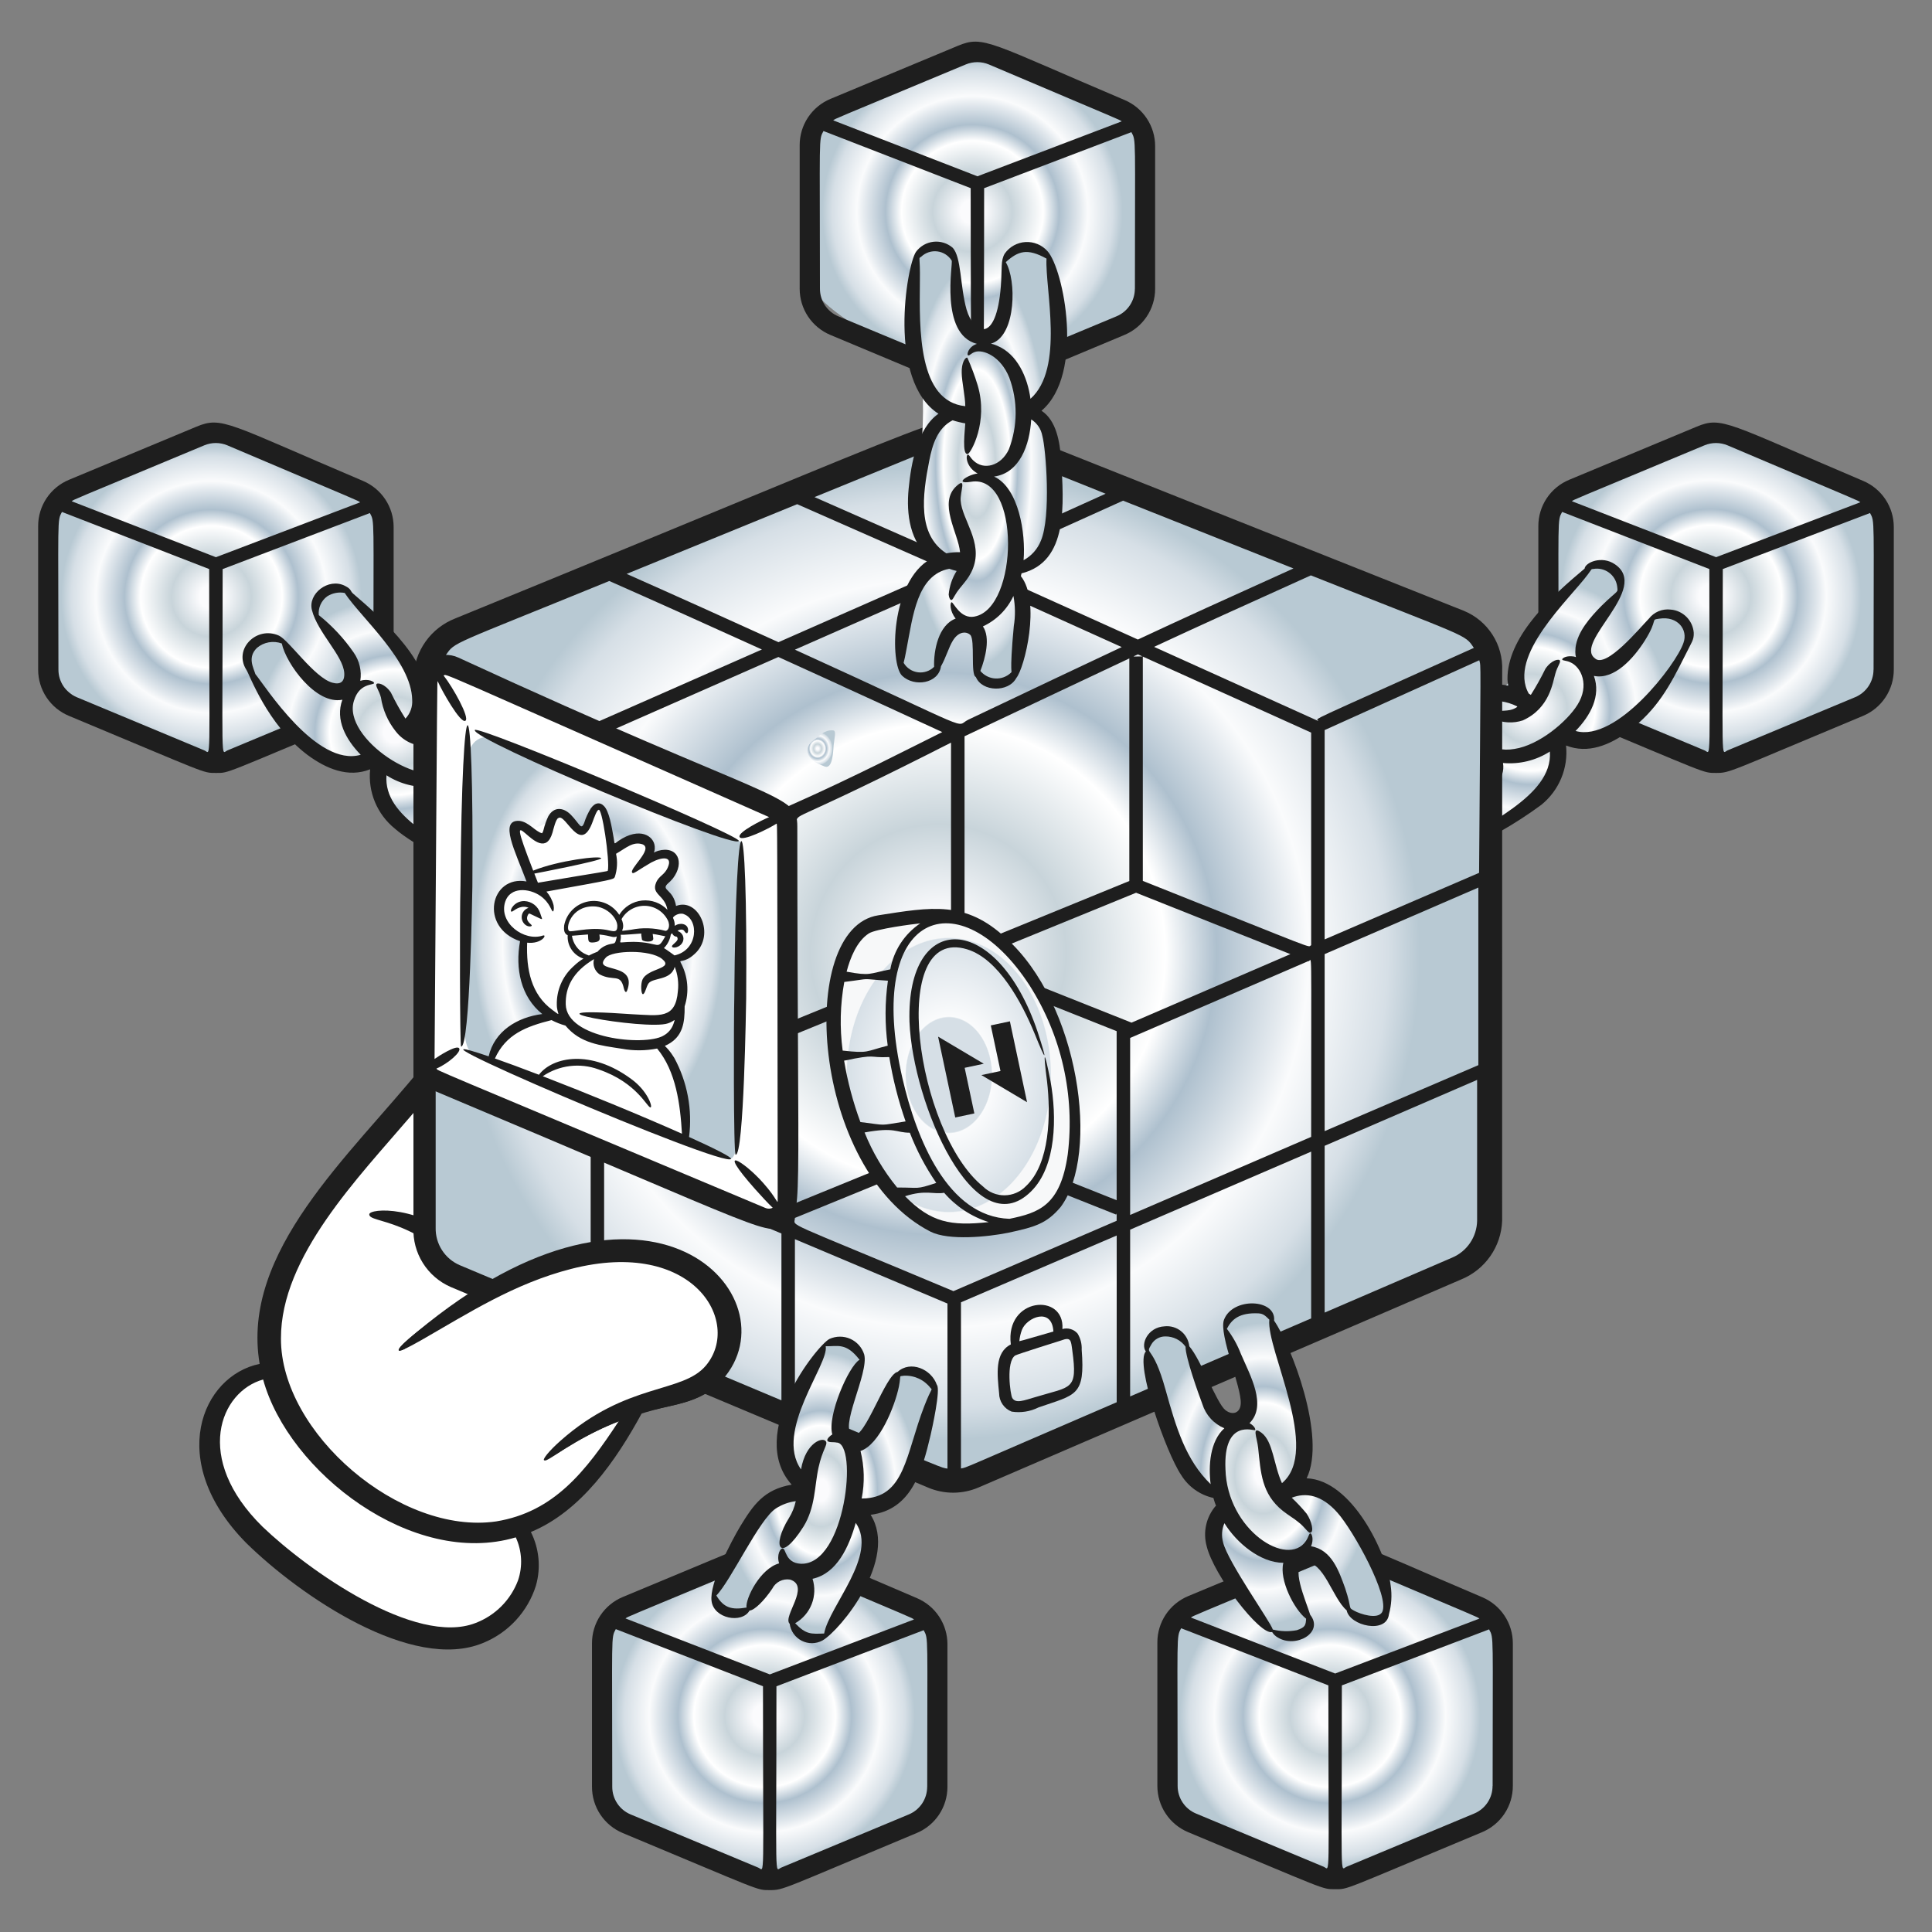 <svg width="182" height="182" viewBox="0 0 182 182" fill="none" xmlns="http://www.w3.org/2000/svg">
    <rect x="0" y="0" width="182" height="182" fill="#808080" stroke="none"/>
    <path d="M11.076 44.422C12.275 43.694 13.54 43.087 14.802 42.478C19.336 40.294 20.681 40.517 23.908 41.895C26.225 42.885 35.022 46.536 35.92 48.844C36.193 49.548 36.125 49.419 36.184 58.506C36.204 61.529 35.774 61.341 35.482 62.896C35.059 65.151 35.739 65.942 33.083 67.321C29.59 69.292 25.77 70.617 21.807 71.234C20.64 71.578 19.415 71.682 18.206 71.541C16.998 71.399 15.831 71.014 14.775 70.409C13.075 69.605 6.288 65.683 5.383 64.046C4.837 63.051 4.938 62.67 4.711 53.802C4.508 45.833 3.778 48.847 11.076 44.422Z" fill="url(#paint0_angular_2979_51)"/>
    <path d="M34.203 45.307C21.469 39.906 20.936 39.182 18.51 40.193L6.498 45.198C5.637 45.555 4.901 46.16 4.384 46.936C3.867 47.711 3.592 48.623 3.594 49.556V63.083C3.592 64.015 3.868 64.927 4.385 65.703C4.903 66.479 5.639 67.083 6.501 67.44C19.658 72.924 19.059 72.813 20.339 72.813C21.62 72.813 20.845 72.995 34.178 67.44C35.039 67.083 35.775 66.478 36.292 65.702C36.809 64.927 37.084 64.015 37.082 63.083V49.653C37.083 48.726 36.81 47.819 36.298 47.046C35.786 46.273 35.057 45.668 34.203 45.307ZM19.244 41.951C19.59 41.807 19.961 41.733 20.336 41.734C20.711 41.735 21.082 41.811 21.428 41.957C34.57 47.538 33.608 47.101 33.928 47.32L20.341 52.491L6.752 47.219C7.083 46.998 6.128 47.417 19.244 41.951ZM7.234 65.68C6.722 65.467 6.283 65.106 5.976 64.644C5.668 64.181 5.504 63.638 5.505 63.083C5.505 48.584 5.366 49.108 5.838 48.227L19.705 53.607C19.705 72.616 19.897 70.958 19.258 70.692L7.234 65.68ZM35.171 63.083C35.172 63.638 35.009 64.181 34.701 64.644C34.393 65.106 33.955 65.467 33.442 65.68L21.422 70.692C20.785 70.959 20.974 72.624 20.974 53.61L34.844 48.332C35.303 49.189 35.175 48.615 35.175 63.083H35.171Z" fill="#1E1E1E"/>
    <path d="M51.597 72.345C50.505 70.98 46.078 68.791 42.934 67.852C41.418 67.4 39.448 65.981 39.004 64.463C38.419 62.462 37.157 60.49 35.769 59.193C32.671 56.3 33.061 55.041 31.037 55.428C30.771 55.514 30.526 55.656 30.319 55.845C30.112 56.033 29.947 56.263 29.835 56.52C28.714 58.484 32.235 60.927 32.847 62.456C32.985 62.795 33.026 63.166 32.966 63.527C32.846 64.242 32.2 64.823 31.476 64.793C30.667 64.758 29.816 64.239 29.327 63.702C28.617 62.924 28.182 61.966 27.512 61.172C25.945 59.313 23.985 59.813 23.225 61.255C22.831 62.003 23.517 63.3 23.986 64.003C26.807 68.229 27.194 68.881 27.99 69.71C29.81 71.616 32.434 72.298 33.632 72.076C34.162 71.921 34.675 71.711 35.162 71.451C35.37 71.34 35.624 71.358 35.812 71.5C36.028 71.663 36.108 71.953 36.019 72.209C35.849 72.7 35.754 73.214 35.738 73.735C35.997 77.515 42.964 81.047 45.348 82.38C46.997 83.304 48.372 80.872 47.751 79.825C47.235 78.954 44.352 78.642 42.442 76.633C41.942 76.106 41.683 75.591 41.599 75.131C41.416 74.129 42.407 73.33 43.406 73.13C44.405 72.93 45.417 73.295 46.323 73.76C47.087 74.152 47.815 74.613 48.497 75.138C49.622 75.975 50.292 76.23 51.318 75.155C52.163 74.278 52.416 73.373 51.597 72.345Z" fill="url(#paint1_angular_2979_51)"/>
    <path d="M52.464 73.246C52.452 72.905 52.338 72.576 52.136 72.302C51.934 72.028 51.654 71.821 51.333 71.708C48.93 69.171 44.109 66.04 40.322 66.834C41.078 62.75 35.994 58.257 33.272 55.926C32.971 55.672 33.142 55.516 32.496 55.188C30.929 54.392 28.968 55.946 29.39 57.49C29.924 59.583 32.314 61.761 32.429 63.379C32.486 64.238 32.06 64.521 31.303 64.31C29.61 63.834 27.219 60.306 26.273 59.876C24.169 58.93 21.958 61.15 23.21 63.098C23.513 63.542 25.142 68.218 28.943 71.099C30.733 72.428 32.805 73.292 34.868 72.471C34.761 73.523 34.917 74.584 35.324 75.56C35.73 76.535 36.374 77.394 37.196 78.058C38.954 79.62 43.759 82.044 45.068 82.54C45.289 83.021 46.397 83.384 47.616 81.844C48.816 80.33 47.965 79.252 47.457 79.189C46.56 78.377 43.138 76.335 42.488 75.065C42.099 74.278 42.67 73.694 43.473 73.556C44.95 73.292 47.75 75.273 49.358 75.872C50.347 77.188 52.637 75.166 52.464 73.246ZM24.06 63.509C23.871 62.881 23.29 61.922 24.209 61.03C24.527 60.761 24.911 60.582 25.322 60.509C25.732 60.437 26.154 60.474 26.546 60.617C26.937 62.5 29.758 66.424 32.252 65.916C31.562 67.806 32.578 69.664 33.981 71.103C29.823 72.296 24.963 64.601 24.06 63.506V63.509ZM42.486 77.259C46.346 80.048 47.355 79.116 47.454 79.953C47.498 80.333 47.322 80.681 46.87 81.251C45.643 82.805 45.447 82.232 45.142 82.03C41.572 79.085 36.121 77.077 36.406 73.034C37.717 73.877 39.272 74.257 40.824 74.115C40.586 75.451 41.419 76.448 42.486 77.259ZM49.633 75.559C48.941 74.509 45.579 71.836 43.418 71.997C43.495 71.7 43.503 71.39 43.44 71.09C43.377 70.79 43.245 70.508 43.054 70.268C42.727 69.913 42.09 69.365 42.571 70.579C42.666 70.855 42.685 71.151 42.625 71.437C42.565 71.723 42.429 71.987 42.23 72.202C40.086 74.685 32.168 69.549 33.35 65.994C33.851 64.351 35.164 64.554 35.234 64.365C35.312 64.239 34.688 63.893 33.942 64.137C34.086 63.2 33.861 62.245 33.317 61.47C32.4 60.14 31.293 58.952 30.03 57.945C29.998 57.609 30.053 57.271 30.189 56.963C30.326 56.655 30.54 56.387 30.81 56.186C31.3 55.868 31.894 55.75 32.469 55.856C34.016 58.198 38.761 62.266 38.83 65.925C38.853 66.248 38.808 66.572 38.698 66.877C38.589 67.181 38.416 67.46 38.193 67.694C37.689 66.902 37.23 66.081 36.821 65.237C36.245 64.391 35.525 64.277 35.456 64.464C35.364 64.646 35.696 65.01 35.886 65.705C36.06 66.871 36.539 67.97 37.275 68.89C37.674 69.411 38.21 69.812 38.823 70.048C39.436 70.284 40.102 70.347 40.748 70.229C41.684 69.977 42.543 69.859 41.749 69.417C41.082 69.023 40.346 69.393 39.56 68.889C39.442 68.818 39.461 68.842 39.508 68.772C43.477 66.812 48.688 70.905 51.267 72.237C52.201 73.483 50.737 75.876 49.633 75.562V75.559Z" fill="#1E1E1E"/>
    <path d="M152.321 44.36C153.52 43.632 154.784 43.025 156.047 42.417C160.582 40.233 161.927 40.454 165.153 41.832C167.47 42.822 176.267 46.473 177.165 48.781C177.438 49.486 177.37 49.356 177.429 58.444C177.449 61.467 177.019 61.278 176.727 62.833C176.304 65.088 176.984 65.879 174.328 67.258C170.835 69.229 167.015 70.554 163.052 71.171C161.885 71.515 160.66 71.62 159.452 71.478C158.243 71.336 157.076 70.951 156.02 70.346C154.32 69.542 147.533 65.621 146.628 63.983C146.082 62.988 146.184 62.608 145.956 53.739C145.753 45.773 145.023 48.784 152.321 44.36Z" fill="url(#paint2_angular_2979_51)"/>
    <path d="M175.525 45.307C162.746 39.887 162.239 39.188 159.832 40.193L147.82 45.198C146.959 45.555 146.223 46.16 145.706 46.936C145.189 47.712 144.914 48.623 144.916 49.556V63.083C144.914 64.015 145.189 64.927 145.706 65.702C146.223 66.478 146.959 67.083 147.82 67.44C160.976 72.925 160.378 72.813 161.658 72.813C162.998 72.813 162.75 72.754 175.496 67.44C176.357 67.083 177.093 66.478 177.61 65.702C178.127 64.927 178.403 64.015 178.401 63.083V49.653C178.402 48.726 178.13 47.819 177.618 47.046C177.107 46.273 176.379 45.668 175.525 45.307ZM160.565 41.951C160.911 41.807 161.283 41.734 161.658 41.735C162.033 41.736 162.404 41.811 162.749 41.957C175.895 47.532 174.931 47.099 175.252 47.313L161.664 52.489L148.075 47.216C148.398 47.002 147.343 47.464 160.565 41.951ZM148.553 65.677C148.04 65.464 147.602 65.103 147.294 64.641C146.987 64.179 146.823 63.635 146.824 63.08C146.824 48.548 146.69 49.097 147.157 48.224L161.025 53.604C161.025 72.613 161.216 70.955 160.577 70.689L148.553 65.677ZM176.49 63.08C176.491 63.636 176.328 64.179 176.02 64.641C175.712 65.103 175.274 65.464 174.761 65.677L162.74 70.689C162.103 70.956 162.293 72.621 162.293 53.607L176.162 48.329C176.625 49.189 176.496 48.615 176.496 63.083L176.49 63.08Z" fill="#1E1E1E"/>
    <path d="M158.959 59.758C158.761 59.157 157.649 57.757 156.799 57.757C155.07 57.746 153.386 62.329 151.227 62.473C150.923 62.502 150.618 62.439 150.35 62.294C150.082 62.149 149.863 61.928 149.72 61.659C149.127 60.337 151.464 57.736 152.344 56.041C152.73 55.298 152.414 54.465 151.793 53.902C151.466 53.605 151.077 53.316 150.636 53.354C150.052 53.406 149.498 53.874 149.042 54.309C142.025 60.98 143.196 59.619 142.709 63.079C142.48 64.069 141.647 65.105 140.632 65.15C139.73 65.189 138.832 65.319 137.952 65.538C137.078 65.851 136.6 66.199 133.113 68.434C132.248 68.99 130.609 69.513 130.305 70.874C130.072 71.913 130.859 73.786 131.958 73.688C132.863 73.608 132.556 72.805 136.508 71.424C137.203 71.122 137.957 70.98 138.715 71.007C139.093 71.03 139.453 71.176 139.741 71.422C140.029 71.668 140.228 72.002 140.309 72.372C140.422 73.378 138.237 76.221 136.296 76.67C135.684 76.812 134.923 76.852 134.635 77.408C134.371 77.926 134.707 78.536 135.034 79.018C136.019 80.474 136.663 80.335 137.426 79.865C143.641 76.043 144.069 75.854 144.706 75.114C145.342 74.381 146.306 72.322 146.501 70.753C146.569 70.197 146.703 69.607 147.166 69.293C148.608 68.538 150.11 71.281 154.227 67.504C155.387 66.439 156.295 65.033 158.075 62.524C158.662 61.698 159.273 60.713 158.959 59.758Z" fill="url(#paint3_angular_2979_51)"/>
    <path d="M159.555 59.598C159.511 59.037 159.268 58.51 158.87 58.112C158.472 57.714 157.946 57.47 157.384 57.425C156.996 57.377 156.602 57.431 156.241 57.581C155.881 57.732 155.565 57.974 155.327 58.284C154.496 59.127 151.281 63.039 150.237 62.01C148.235 60.498 155.491 55.435 152.136 53.161C150.895 52.3 149.326 52.993 149.274 53.564C146.267 56.079 142.221 59.728 142.015 63.637C141.953 64.779 142.348 64.618 141.692 64.523C137.929 64.027 133.32 67.09 131.069 69.466C130.824 69.533 130.604 69.668 130.432 69.854C128.709 71.664 131.777 75.314 133.04 73.631C134.635 73.031 137.457 71.052 138.923 71.315C139.742 71.457 140.288 72.047 139.908 72.823C139.261 74.089 135.825 76.148 134.939 76.948C134.385 77.015 133.587 78.096 134.779 79.603C136.043 81.195 137.134 80.733 137.327 80.3C140.119 79.121 142.761 77.616 145.199 75.816C146.021 75.152 146.665 74.293 147.072 73.318C147.479 72.342 147.635 71.281 147.527 70.229C149.589 71.048 151.661 70.187 153.453 68.857C156.078 66.868 157.281 64.677 158.748 61.73C159.37 60.462 159.585 60.294 159.555 59.598ZM132.769 73.32C131.669 73.632 130.2 71.233 131.137 69.995C133.912 68.563 138.947 64.574 142.896 66.532C142.943 66.6 142.961 66.576 142.844 66.648C142.046 67.141 141.319 66.783 140.655 67.176C140.399 67.319 140.319 67.471 140.356 67.561C140.394 67.651 140.552 67.691 140.761 67.743C141.612 68.111 142.569 68.155 143.45 67.865C146.009 66.713 146.271 64.255 146.516 63.469C146.706 62.773 147.04 62.413 146.948 62.228C146.882 62.04 146.161 62.156 145.583 63.001C145.171 63.845 144.713 64.665 144.21 65.458C144.147 65.418 144.082 65.38 144.017 65.342C141.982 61.784 147.854 56.437 149.578 54.116C150.009 53.541 149.865 53.623 150.101 53.597C150.354 53.552 150.613 53.559 150.863 53.616C151.114 53.674 151.35 53.781 151.558 53.931C151.767 54.081 151.943 54.271 152.077 54.49C152.21 54.71 152.299 54.954 152.337 55.208C152.414 55.913 152.526 55.448 150.861 57.075C149.806 58.156 148.598 59.506 148.42 61.003C148.304 62.244 148.767 61.847 148.038 61.822C147.395 61.788 147.128 62.066 147.167 62.132C147.208 62.245 147.5 62.206 147.908 62.38C148.978 62.83 149.751 64.579 148.602 66.393C147.626 67.964 145.006 70.194 142.666 70.551C140.312 70.965 139.377 69.384 139.83 68.345C139.992 67.938 140.246 67.747 140.186 67.647C140.089 67.383 138.603 68.07 138.981 69.768C136.858 69.599 133.46 72.27 132.769 73.32ZM136.93 80.091C136.312 80.062 135.958 79.55 135.533 79.012C134.888 78.193 134.866 77.879 135.026 77.359C136.354 77.242 142.098 74.835 141.586 71.876C143.138 72.018 144.692 71.638 146.003 70.796C146.308 75.181 139.373 77.585 136.929 80.091H136.93ZM148.421 68.859C149.827 67.415 150.836 65.556 150.15 63.672C152.072 64.062 153.881 62.021 154.932 60.373C156.281 58.228 155.418 58.412 156.325 58.28C158.027 58.015 159.042 59.303 158.587 60.562C157.904 62.612 152.263 69.965 148.421 68.859Z" fill="#1E1E1E"/>
    <path d="M68.584 125.138C68.468 124.003 68.074 122.907 67.986 121.771C67.914 120.85 68.044 119.925 68.048 119.001C68.063 114.75 65.288 112.125 62.417 112.3C61.986 110.008 61.423 107.494 59.547 106.108C58.749 105.479 57.812 105.05 56.815 104.855C55.818 104.66 54.789 104.706 53.814 104.988C53.529 100.914 50.88 96.679 46.666 97.293C40.932 98.13 29.939 112.541 27.638 117.131C25.605 121.192 24.66 126.054 25.862 130.351C23.887 127.327 19.88 130.699 19.809 137.112C19.757 137.787 19.847 138.465 20.072 139.104C20.297 139.743 20.652 140.327 21.115 140.821C22.533 142.851 24.095 144.777 25.788 146.583C27.673 148.373 33.438 152.288 37.376 153.453C43.239 155.187 47.809 152.849 48.683 150.785C48.956 150.138 48.956 149.677 49.229 146.549C49.334 145.33 49.264 144.164 48.1 143.785C56.495 141.661 59.029 133.56 59.21 133.364C60.208 132.472 61.425 131.863 62.737 131.599C66.468 131.411 68.96 128.856 68.584 125.138ZM31.17 137.988C33.043 139.594 35.039 141.05 37.141 142.343C34.89 141.287 32.863 139.809 31.17 137.988ZM38.618 143.084C40.758 144 43.087 144.388 45.409 144.216C42.871 145.259 41.405 144.449 38.618 143.085V143.084Z" fill="white"/>
    <path d="M68.093 120.738C70.376 117.571 67.811 111.795 64.332 111.494C64.158 107.517 59.236 103.257 54.747 104.257C54.727 102.186 53.912 100.203 52.472 98.715C51.032 97.228 49.076 96.349 47.008 96.261C43.876 96.144 41.72 98.136 39.72 100.545C32.956 108.889 22.66 117.885 24.46 128.482C19 129.599 15.583 137.645 23.203 145.361C28.287 150.351 38.829 157.535 45.498 154.775C46.675 154.299 47.733 153.568 48.594 152.636C49.456 151.703 50.101 150.591 50.483 149.38C50.967 147.694 50.798 145.888 50.011 144.32C54.734 142.361 58.032 137.604 60.485 133.085C63.079 132.302 65.991 132.321 68.064 129.961C70.343 127.427 70.181 123.487 68.093 120.738ZM63.574 114.923C63.848 114.37 64.053 113.785 64.184 113.182C65.677 113.958 67.278 117.011 66.845 119.417C65.537 118.31 63.985 117.531 62.316 117.142C61.607 116.958 62.364 117.342 63.574 114.923ZM62.167 111.87C62.099 113.735 61.308 115.502 59.962 116.796C57.711 116.661 55.453 116.917 53.289 117.551C44.179 120.216 48.405 121.898 44.978 118.316C49.548 114.82 54.115 110.806 54.697 105.898C58.278 105.441 62.087 109.029 62.167 111.87ZM48.798 148.881C48.454 149.795 47.92 150.625 47.23 151.317C46.541 152.008 45.712 152.544 44.799 152.891C39.135 155.098 29.025 147.935 24.723 143.813C18.176 137.367 20.732 131.082 24.787 129.954C27.18 138.673 38.892 147.707 48.588 144.824C49.176 146.1 49.251 147.552 48.798 148.881ZM66.511 128.625C64.308 131.275 59.131 130.129 52.808 135.716C51.651 136.743 51.145 137.44 51.24 137.546C51.488 137.824 53.953 135.622 58.295 133.868C55.178 138.617 52.188 142.428 46.751 143.32C37.696 144.653 26.43 134.984 26.467 126.087C26.443 118.37 33.757 110.931 38.772 105.052C42.028 101.281 44.875 96.037 49.993 99.249C52.996 101.095 54.124 105.933 51.03 110.222C48.927 112.839 46.533 115.207 43.895 117.282C39.564 113.449 34.795 113.819 34.786 114.398C34.773 115.292 39.296 114.506 45.155 121.268C44.132 121.898 37.2 126.695 37.574 127.219C37.793 127.527 41.659 124.994 45.273 123.049C64.083 112.94 70.282 124.089 66.511 128.625Z" fill="#1E1E1E"/>
    <path d="M39.442 110.412C39.591 113.884 39.964 117.735 42.536 120.066C44.695 122.019 47.814 122.354 50.579 123.251C57.461 125.485 57.054 128.468 84.438 138.051C90.478 140.165 91.562 139.545 95.772 137.664C101.698 135.015 107.288 132.951 112.88 129.656C115.692 127.998 119.238 126.964 122.107 125.407C126.971 122.768 132.774 122.196 137.539 119.381C139.177 118.414 139.666 116.833 140.211 115.013C140.553 113.593 140.563 112.113 140.241 110.689C139.036 103.095 140.856 95.507 140.188 87.847C139.477 79.684 141.468 71.505 140.396 63.452C140.222 62.139 139.912 60.804 139.081 59.773C138.817 59.444 138.519 59.141 138.192 58.869C137.288 58.015 135.888 58.006 134.772 57.46C133.766 57.089 132.808 56.6 131.917 56.004C128.865 53.5 120.997 53.081 104.752 45.04C101.577 43.469 95.197 40.935 91.688 40.435C86.193 39.651 84.173 41.923 79.093 44.157C67.998 49.037 60.993 52.081 54.893 54.958C48.659 57.9 41.559 57.76 40.468 63.368C40.166 64.915 39.453 78.916 39.348 81.781C39.01 91.109 39.023 100.666 39.442 110.412Z" fill="url(#paint4_angular_2979_51)"/>
    <path d="M76.643 69.732C75.706 70.391 75.924 71.357 76.944 71.878C77.19 72.004 77.444 72.115 77.703 72.213C78.473 72.475 78.487 70.674 78.533 70.211C78.607 69.449 78.806 68.831 78.481 68.804C77.662 68.732 77.243 69.302 76.643 69.732Z" fill="url(#paint5_angular_2979_51)"/>
    <path d="M141.51 63.181C141.561 61.983 141.241 60.798 140.594 59.789C139.947 58.779 139.005 57.994 137.895 57.539L92.896 39.638C89.749 38.385 91.775 38.273 42.879 58.261C41.756 58.7 40.785 59.458 40.087 60.441C39.388 61.425 38.992 62.591 38.948 63.796V115.639C38.9 116.817 39.209 117.982 39.836 118.981C40.462 119.98 41.375 120.767 42.456 121.237L87.456 140.148C88.204 140.46 89.008 140.619 89.818 140.616C90.629 140.612 91.431 140.445 92.176 140.126L137.683 120.512C138.778 120.058 139.72 119.299 140.397 118.326C141.075 117.353 141.459 116.206 141.505 115.021L141.51 63.181ZM139.265 100.34L124.786 106.554V89.879L139.265 83.612V100.34ZM106.463 114.452V97.776L123.233 90.545C123.613 90.693 123.515 87.505 123.515 107.099L106.463 114.452ZM123.515 108.487V124.197L106.463 131.548V115.837L123.515 108.487ZM89.817 121.629C73.226 114.66 74.884 115.633 74.884 114.732L90.198 108.472L105.148 114.419C105.214 114.254 105.191 114.18 105.191 115.001L89.817 121.629ZM90.745 54.217L105.669 60.957C102.203 62.583 97.951 64.597 91.221 67.795C89.826 68.456 92.556 69.246 74.883 61.201L90.745 54.217ZM73.335 60.496C68.712 58.395 63.7 56.134 59.03 54.063L75.094 47.496L88.972 53.609L73.335 60.496ZM92.005 53.39L105.796 47.164L121.849 53.549C115.106 56.594 111.642 58.167 107.192 60.246L92.005 53.39ZM123.515 89.041C123.084 89.223 124.903 89.844 107.657 82.983V61.852L123.515 69.013V89.041ZM105.191 113.065L90.831 107.352V91.427L105.191 97.139V113.065ZM74.91 77.602C75.45 76.373 73.689 77.961 87.306 71.114C88.216 70.659 88.979 70.258 89.59 69.959V89.936C89.59 90.142 90.734 89.589 74.884 96.069C74.884 76.79 74.819 77.562 74.91 77.602ZM90.863 89.341V69.358C94.896 67.447 102.38 63.905 106.385 62.026V82.992L90.863 89.341ZM90.831 90.019L90.851 90.07L90.831 90.062V90.019ZM74.884 97.442L89.559 91.443V107.36L74.884 113.358V97.442ZM106.593 96.336L91.637 90.387L107.021 84.099L121.559 89.883L106.593 96.336ZM107.62 61.836C106.619 61.836 106.609 61.922 107.198 61.646L107.62 61.836ZM88.764 68.964C85.981 70.336 80.549 73.166 74.287 75.938L57.855 68.705L73.325 61.891C80.279 65.049 86.274 67.814 88.764 68.964ZM73.613 77.03V96.759L56.91 89.739V69.674L73.613 77.03ZM55.638 89.205L41.223 83.147C41.372 62.017 41.314 63.537 41.482 62.88L55.638 69.114V89.205ZM41.152 84.522L55.638 90.584V107.266L41.152 101.154V84.522ZM56.91 91.118L73.613 98.138C73.613 115.312 73.575 114.097 73.613 114.188C73.613 115.093 76.133 115.88 56.91 107.8V91.118ZM73.613 116.199V131.916L56.91 124.897V109.18L73.613 116.199ZM139.334 82.224L124.786 88.494V68.775L139.353 62.198C139.524 62.881 139.481 61.436 139.334 82.224ZM138.84 61.035C122.444 68.438 124.046 67.587 124.198 67.927L108.717 60.936C112.946 58.968 116.538 57.34 123.487 54.202C138.448 60.151 137.963 59.713 138.84 61.035ZM89.23 41.719C91.141 40.939 91.287 41.392 104.154 46.511L90.257 52.79L76.729 46.828L89.23 41.719ZM57.397 54.732C62.031 56.78 67.072 59.05 71.775 61.184L56.279 68.009L42.001 61.72C42.866 60.432 42.359 60.879 57.397 54.731V54.732ZM41.041 115.654V102.529L55.642 108.646V124.363L43.316 119.186C42.627 118.892 42.043 118.398 41.638 117.769C41.232 117.139 41.024 116.403 41.041 115.654ZM74.884 132.45V116.734L89.254 122.797V138.345C88.601 138.242 89.533 138.607 74.884 132.45ZM90.526 138.333V122.681L105.196 116.389V132.095C90.075 138.61 91.145 138.221 90.526 138.333ZM136.805 118.469L124.786 123.649V107.939L139.149 101.729V115.005C139.134 115.747 138.905 116.469 138.489 117.083C138.073 117.698 137.488 118.179 136.805 118.469Z" fill="#1E1E1E"/>
    <path d="M101.897 127.136C101.924 126.603 101.788 126.075 101.508 125.621C101.335 125.422 101.109 125.277 100.856 125.203C100.603 125.128 100.335 125.127 100.082 125.2C100.319 121.742 94.665 122.203 95.222 126.65C93.692 127.421 93.939 129.442 94.119 131.25C94.119 131.624 94.233 131.988 94.444 132.297C94.655 132.605 94.954 132.843 95.302 132.979C96.165 133.113 97.05 132.975 97.831 132.583C101.343 131.361 102.24 131.543 101.897 127.136ZM96.269 125.274C96.724 124.091 99.102 123.104 99.234 125.434C95.404 126.545 96.728 126.152 96.025 126.344C96.058 125.978 96.14 125.618 96.269 125.274ZM97.543 131.608C96.456 131.922 95.693 132.252 95.359 131.695C95.177 131.396 94.746 128.286 95.632 127.691C95.801 127.584 99.793 126.326 99.963 126.276C100.897 125.918 100.884 126.26 101.015 127.229C101.533 131.012 100.919 130.578 97.546 131.608H97.543Z" fill="#1E1E1E"/>
    <path d="M82.762 8.151C83.96 7.423 85.224 6.815 86.486 6.207C91.022 4.023 92.367 4.244 95.594 5.624C97.91 6.613 106.707 10.265 107.606 12.571C107.879 13.276 107.81 13.148 107.869 22.234C107.889 25.258 107.459 25.069 107.167 26.624C106.744 28.879 107.424 29.669 104.768 31.048C101.275 33.019 97.455 34.344 93.492 34.961C92.325 35.305 91.1 35.41 89.892 35.268C88.683 35.126 87.516 34.741 86.46 34.136C84.76 33.331 77.973 29.41 77.069 27.773C76.523 26.777 76.624 26.398 76.396 17.528C76.193 9.56 75.463 12.575 82.762 8.151Z" fill="url(#paint6_angular_2979_51)"/>
    <path d="M105.941 9.423C93.206 4.024 92.673 3.299 90.247 4.31L78.235 9.315C77.374 9.672 76.639 10.277 76.122 11.053C75.605 11.829 75.33 12.74 75.332 13.672V27.2C75.33 28.132 75.605 29.043 76.122 29.819C76.639 30.595 77.374 31.199 78.235 31.557C91.366 37.031 90.793 36.93 92.074 36.93C93.354 36.93 92.682 37.072 105.912 31.557C106.773 31.2 107.509 30.595 108.026 29.819C108.543 29.044 108.818 28.132 108.817 27.2V13.77C108.818 12.843 108.546 11.936 108.034 11.163C107.523 10.39 106.795 9.784 105.941 9.423ZM90.982 6.069C91.328 5.926 91.7 5.853 92.075 5.854C92.449 5.855 92.82 5.931 93.166 6.077C106.289 11.65 105.352 11.219 105.669 11.432L92.079 16.607L78.489 11.336C78.818 11.117 77.834 11.55 90.982 6.069ZM78.97 29.797C78.457 29.584 78.019 29.223 77.711 28.761C77.403 28.298 77.24 27.755 77.241 27.2C77.241 12.667 77.107 13.217 77.574 12.344L91.441 17.724C91.441 36.725 91.633 35.075 90.994 34.809L78.97 29.797ZM106.907 27.2C106.908 27.755 106.744 28.298 106.437 28.761C106.129 29.223 105.691 29.584 105.178 29.797L93.157 34.809C92.52 35.076 92.709 36.741 92.709 17.727L106.578 12.449C107.041 13.305 106.912 12.732 106.912 27.2H106.907Z" fill="#1E1E1E"/>
    <path d="M98.693 24.608C98.286 23.569 97.861 23.32 96.901 23.341C96.023 23.36 94.99 23.651 94.717 24.487C94.535 25.055 94.828 29.096 93.934 30.528C93.826 30.741 93.665 30.922 93.466 31.054C93.267 31.185 93.038 31.262 92.8 31.277C92.562 31.291 92.324 31.244 92.11 31.138C91.686 30.929 91.4 30.515 91.128 30.128C89.156 27.313 91.098 23.112 88.51 23.156C87.871 23.18 87.263 23.442 86.806 23.89C86.349 24.338 86.075 24.941 86.038 25.58C86 26.226 86.141 26.873 86.066 27.518C85.75 30.218 85.15 27.844 86.655 34.612C87.058 36.428 87.044 41.126 86.631 42.941C86.338 44.226 86.197 45.628 86.067 46.89C85.763 49.881 86.249 51.995 89.195 53.093C90.086 53.425 89.949 53.287 89.011 53.129C88.746 53.084 88.478 53.056 88.208 53.046C85.363 52.807 84.659 58.986 84.763 61.628C84.827 63.248 85.424 63.581 86.685 63.57C87.625 63.561 88.083 63.436 88.419 62.597C89.014 61.115 88.972 58.981 91.086 59.241C92.087 59.364 92.383 59.854 92.464 60.817C92.598 62.405 91.281 63.338 92.866 63.905C95.009 64.672 96.119 65.17 96.377 59.129C96.51 57.951 96.327 56.764 95.852 55.686C95.689 55.317 95.63 54.908 95.703 54.512C95.838 53.778 96.415 53.291 97.112 53.026C97.595 52.843 98.08 52.449 98.52 51.51C99.938 48.488 99.174 42.984 98.215 39.726C98.076 39.252 97.95 39.106 97.464 39.007C96.642 38.839 96.786 38.528 97.43 37.99C100.644 35.3 99.856 27.583 98.693 24.608Z" fill="url(#paint7_angular_2979_51)"/>
    <path d="M98.677 23.66C98.419 23.37 98.1 23.142 97.742 22.994C97.384 22.845 96.997 22.779 96.61 22.8C96.224 22.822 95.847 22.931 95.507 23.118C95.168 23.306 94.876 23.568 94.653 23.884C94.254 24.54 94.41 25.256 94.282 26.967C93.851 32.477 91.734 31.473 91.053 29.157C90.436 26.988 90.579 24.199 89.738 23.333C89.49 23.12 89.201 22.961 88.889 22.865C88.578 22.769 88.249 22.739 87.925 22.776C87.6 22.814 87.287 22.917 87.005 23.081C86.723 23.246 86.478 23.466 86.285 23.73C85.407 25.032 83.574 35.864 88.406 38.976C86.437 40.341 85.829 43.617 85.599 46.014C85.354 48.489 85.727 51.096 87.685 52.643C83.873 54.763 83.819 62.576 84.988 63.663C86.13 64.743 88.408 64.403 88.642 62.771C89.124 61.922 89.379 60.951 89.783 60.314C90.372 59.385 91.117 59.52 91.401 59.808C91.88 60.29 91.401 63.587 91.928 63.771C92.499 65.183 95.005 65.252 95.744 63.862C96.504 62.952 98.08 56.687 96.169 54.273C96.191 54.187 96.212 54.1 96.231 54.013C100.674 52.913 100.202 47.446 99.962 43.291C99.833 41.617 99.517 39.615 98.114 38.692C102.193 35.228 100.202 25.352 98.677 23.66ZM91.802 58.084C90.446 58.339 89.822 56.705 89.644 56.736C89.493 56.749 89.443 57.549 90.027 58.272C88.417 58.872 87.941 61.248 87.996 62.816C87.799 63.012 87.56 63.16 87.298 63.249C87.035 63.339 86.756 63.368 86.481 63.334C86.205 63.3 85.941 63.203 85.709 63.052C85.476 62.901 85.281 62.699 85.138 62.461C85.1 62.37 85.149 62.529 85.397 61.145C85.999 58.042 86.379 54.164 89.424 53.58C89.661 53.663 89.893 53.731 90.119 53.787C89.696 54.458 89.439 55.221 89.369 56.011C89.401 56.361 89.527 56.525 89.621 56.519C89.73 56.514 89.803 56.347 89.937 56.115C90.444 55.198 91.228 54.694 91.671 53.504C92.604 51.061 90.616 48.942 90.498 47.159C90.435 46.319 91.088 44.9 90.113 45.779C88.343 47.371 90.275 50.211 90.438 52.016C90.005 52.009 89.573 52.045 89.148 52.124C86.418 50.362 86.888 46.696 87.537 43.414C87.838 41.851 88.326 40.32 89.739 39.592C90.129 39.718 90.529 39.815 90.933 39.883C90.904 40.482 90.587 42.906 91.17 42.764C91.443 42.703 93.127 39.761 92.101 36.303C91.832 35.415 91.507 34.544 91.129 33.696C90.932 33.618 90.564 34.187 90.595 35.114C90.595 35.913 90.933 37.38 90.933 38.265C86.486 37.81 86.606 31.05 86.656 26.526C86.697 23.96 86.474 24.405 86.78 24.183C86.981 23.992 87.222 23.848 87.485 23.762C87.748 23.675 88.027 23.649 88.302 23.683C88.577 23.718 88.841 23.814 89.074 23.963C89.307 24.113 89.505 24.312 89.651 24.547C89.803 24.785 88.477 31.484 92.026 32.393C91.229 32.649 91.025 33.438 91.207 33.475C91.312 33.53 91.48 33.277 91.844 33.153C92.622 32.89 94.275 33.563 95.077 35.574C95.886 37.753 95.873 40.153 95.04 42.323C94.299 43.919 92.653 44.325 91.69 43.379C91.387 43.092 91.297 42.815 91.179 42.833C90.962 42.833 90.961 43.982 92.099 44.607C91.179 44.698 89.772 45.657 91.479 45.383C96.162 44.606 95.969 57.304 91.802 58.081V58.084ZM95.504 58.98C95.049 63.803 95.413 63.176 95.231 63.374C95.035 63.56 94.803 63.705 94.549 63.798C94.295 63.891 94.025 63.931 93.755 63.915C93.485 63.899 93.221 63.827 92.98 63.705C92.739 63.583 92.525 63.412 92.353 63.204C92.821 62.004 93.323 60.07 92.593 59.009C93.862 58.424 94.881 57.407 95.468 56.139C95.645 57.076 95.657 58.037 95.504 58.978V58.98ZM98.19 41.053C98.531 42.297 99.027 48.677 98.054 50.938C97.743 51.722 97.166 52.372 96.424 52.773C96.639 50.247 95.969 45.968 93.644 44.893C96.048 44.569 97.002 41.94 97.144 39.508C97.416 39.679 97.649 39.904 97.829 40.17C98.009 40.436 98.131 40.736 98.189 41.052L98.19 41.053ZM97.073 37.569C96.8 35.547 95.834 33.346 93.923 32.564C93.299 32.291 93.217 32.438 93.531 32.31C95.715 31.437 95.763 26.395 94.745 24.696C95.908 23.65 96.763 23.349 98.584 24.362C98.435 27.203 100.297 34.706 97.073 37.567V37.569Z" fill="#1E1E1E"/>
    <path d="M68.306 128.621C71.937 124.156 64.416 115.955 55.931 118.031C50.688 119.314 36.884 126.785 36.093 129.165C35.709 130.325 36.821 131.507 37.432 132.563C38.09 133.597 38.946 134.49 39.952 135.19C42.764 137.305 45.932 140.503 49.263 139.369C51.389 138.646 53.504 135.183 55.528 134.285C55.827 134.154 66.491 130.852 68.306 128.621Z" fill="white"/>
    <path d="M53.818 119.531C48.437 120.909 44.12 123.71 39.742 126.216C36.912 127.836 36.911 127.453 39.246 125.505C61.359 107.062 74.904 122.266 68.066 129.96C66.714 131.482 65.063 132.024 63.069 132.468C54.744 134.324 51.642 137.994 51.239 137.546C51.148 137.44 51.65 136.742 52.807 135.716C59.068 130.174 64.284 131.302 66.51 128.625C69.912 124.535 65.314 116.59 53.818 119.531Z" fill="#1E1E1E"/>
    <path d="M73.801 103.394C73.388 98.745 74.62 78.313 73.994 77.191C73.653 76.581 71.992 75.952 67.927 74.097C66.517 73.453 64.949 73.195 63.546 72.514C61.133 71.344 59.467 70.421 57.091 69.175C55.957 68.583 53.815 68.504 52.76 67.783C49.453 65.697 45.91 64.011 42.204 62.762C40.855 62.355 40.356 62.974 40.097 64.309C39.95 65.068 40.127 64.752 40.109 65.511C39.977 70.972 39.733 67.081 39.968 75.761C40.101 80.646 40.298 81.537 39.822 82.815C40.977 95.987 37.594 99.559 42.787 103.011C46.399 105.41 56.452 107.331 63.863 111.232C66.684 112.718 69.567 114.225 72.713 114.752C73.375 114.863 73.872 114.713 74.008 113.415C74.297 111.784 74.434 110.13 74.418 108.474C74.278 106.796 73.801 105.078 73.801 103.394Z" fill="white"/>
    <path d="M45.213 99.652C43.062 98.761 43.593 98.535 44.057 71.714C44.09 69.81 45.417 68.884 47.104 69.768C60.399 76.727 69.447 78.815 69.792 79.341C69.964 79.603 69.469 107.915 69.337 108.348C68.864 109.922 68.329 108.803 67.79 108.712C66.84 108.496 65.922 108.156 65.06 107.7C62.163 106.449 59.033 105.55 56.135 104.299C50.272 101.769 53.655 103.151 45.213 99.652Z" fill="url(#paint8_angular_2979_51)"/>
    <path d="M49.322 90.356C49.335 90.203 49.36 89.843 49.363 89.454C49.371 88.554 48.648 88.079 47.944 87.516C47.589 87.231 47.293 86.879 47.075 86.479C46.91 86.179 46.824 85.842 46.824 85.5C46.825 85.157 46.912 84.821 47.078 84.521C47.244 84.222 47.483 83.969 47.773 83.788C48.064 83.606 48.395 83.5 48.737 83.481C48.99 83.436 50.043 83.39 50.09 83.524C48.788 79.894 47.65 77.654 49.014 77.976C50.253 78.269 51.236 77.748 52.244 76.969C53.494 76.002 54.288 79.325 55.429 77.851C55.793 77.385 55.822 76.453 56.027 76.174C56.261 75.856 57.067 75.83 57.239 77.019C57.325 77.618 57.192 78.799 57.556 79.382C57.767 79.722 58.246 79.742 58.624 79.61C58.973 79.487 59.273 79.241 59.632 79.151C60.737 78.871 61.484 79.631 61.346 80.169C61.251 80.535 61.463 80.636 61.824 80.523C62.12 80.43 62.431 80.39 62.743 80.406C63.011 80.419 63.279 80.537 63.4 80.776C63.438 80.851 63.467 80.931 63.486 81.014C63.535 81.232 63.513 81.459 63.422 81.662C63.064 82.51 62.239 82.572 62.249 83.17C62.249 83.346 62.236 83.287 62.95 84.757C63.001 84.862 63.076 84.954 63.153 85.043C63.449 85.387 63.809 85.758 64.263 85.752C64.851 85.744 65.044 85.81 65.484 86.425C65.689 86.739 65.819 87.095 65.866 87.467C65.913 87.838 65.874 88.216 65.754 88.57C65.633 88.925 65.433 89.248 65.169 89.514C64.905 89.779 64.584 89.982 64.231 90.105C62.442 90.694 64.797 90.853 64.251 94.458C64.053 95.764 64.118 97.573 62.912 98.098C62.499 98.28 62.255 98.421 62.712 99.05C63.334 99.906 63.69 99.706 64.168 101.642C64.444 102.499 64.514 103.409 64.373 104.298C64.244 106.18 65.188 107.604 64.379 107.384C63.31 107.16 62.275 106.81 61.293 106.341C60.241 105.84 59.212 105.297 58.119 104.893C55.873 104.065 51.595 102.417 46.948 100.232C44.876 99.257 48.093 96.173 51.134 95.955C52.176 95.88 51.537 95.242 50.861 94.543C48.827 92.423 49.231 91.402 49.322 90.356Z" fill="white"/>
    <path d="M49.405 84.884C48.445 84.86 47.97 85.787 48.173 85.876C48.293 85.943 48.706 85.405 49.39 85.421C49.53 85.425 49.668 85.459 49.793 85.521C49.625 85.572 49.475 85.671 49.362 85.806C49.248 85.94 49.176 86.104 49.152 86.279C49.129 86.453 49.157 86.63 49.231 86.79C49.306 86.949 49.424 87.084 49.573 87.178C49.878 87.345 50.095 87.257 50.091 87.191C50.102 87.056 49.426 86.796 49.727 86.198C49.813 86.016 49.86 86.058 49.931 86.08C51.356 86.731 51.114 86.783 50.889 86.028C50.79 85.707 50.594 85.425 50.328 85.221C50.062 85.016 49.74 84.898 49.405 84.884Z" fill="#1E1E1E"/>
    <path d="M75.109 77.855C75.109 74.66 73.289 75.834 43.181 61.947C42.766 61.754 42.308 61.669 41.851 61.699C41.393 61.729 40.951 61.874 40.564 62.12C38.764 63.258 39.363 61.852 39.026 100.109C39.02 100.655 39.176 101.19 39.476 101.646C39.776 102.102 40.205 102.458 40.708 102.669C73.485 116.442 72.194 116.468 73.944 115.308C75.694 114.147 75.12 115.552 75.109 77.855ZM72.101 113.793C39.305 100.009 41.323 100.919 41.116 100.659C42.152 100.234 43.51 99.082 43.25 98.748C42.989 98.415 41.316 99.485 40.936 99.758C41.209 61.993 41.173 64.371 41.234 64.177C41.609 65.042 43.381 68.201 43.844 67.897C44.269 67.617 42.675 64.761 41.788 63.636C42.18 63.514 39.991 62.635 72.455 76.976C71.776 77.249 69.469 78.409 69.67 78.846C69.89 79.325 72.428 78.055 73.156 77.588C73.219 77.778 73.227 75.27 73.26 113.02C73.26 113.566 73.256 112.96 71.872 111.411C70.066 109.38 67.285 107.68 71.16 112.048C71.781 112.742 72.353 113.36 72.793 113.777C72.686 113.83 72.568 113.859 72.449 113.861C72.329 113.864 72.211 113.841 72.101 113.793Z" fill="#1E1E1E"/>
    <path d="M44.499 83.481C44.652 63.293 43.53 63.253 43.379 83.442C43.294 86.345 43.322 98.576 43.434 98.589C44.289 98.701 44.489 83.803 44.499 83.481Z" fill="#1E1E1E"/>
    <path d="M69.299 108.779C70.087 108.87 70.277 94.612 70.292 94.032C70.442 74.332 69.32 74.292 69.172 93.995C69.122 95.823 69.084 108.757 69.299 108.779Z" fill="#1E1E1E"/>
    <path d="M64.912 107.107C65.239 104.538 64.751 101.931 63.518 99.654C62.64 98.232 62.388 98.674 62.927 98.38C64.312 97.625 64.511 96.363 64.495 94.8C64.715 94.126 64.796 93.414 64.733 92.707C64.671 92 64.466 91.314 64.13 90.689C63.929 90.355 64.455 90.78 65.444 89.857C67.434 88.067 65.799 84.515 63.686 85.345C63.423 83.779 62.297 83.875 62.856 83.286C63.051 83.123 63.231 82.943 63.393 82.747C64.542 81.226 63.823 79.631 61.989 80.15C61.315 80.386 61.735 80.446 61.677 79.736C61.604 78.754 60.267 77.846 58.268 79.208C57.804 79.54 57.925 79.572 57.813 78.951C57.621 77.871 57.382 76.346 56.856 75.896C56.572 75.605 56.109 75.522 55.656 76.15C55.389 76.582 55.178 77.046 55.027 77.531C54.732 78.248 54.612 77.612 53.786 76.765C53.047 76.005 52.148 75.994 51.644 76.912C51.453 77.32 51.304 77.747 51.2 78.186C51.176 78.297 51.13 78.402 51.066 78.495C50.443 78.351 49.823 77.43 48.932 77.328C46.971 77.206 48.529 80.188 49.598 83.035C46.192 82.41 45.111 87.353 48.991 88.664C48.52 91.246 49.059 93.898 51.084 95.525C48.705 95.829 46.575 97.145 46.033 99.511C34.476 95.578 68.445 110.168 68.864 109.166C68.924 109.01 67.397 108.228 64.912 107.107ZM62.47 97.579C60.682 98.566 53.376 97.847 53.294 94.615C53.254 93.034 53.931 91.561 55.958 90.352C55.886 90.615 55.896 90.894 55.989 91.15C56.082 91.407 56.252 91.628 56.476 91.784C57.809 92.497 58.447 91.628 58.772 93.117C58.822 93.342 58.913 93.463 58.976 93.448C59.04 93.432 59.084 93.323 59.143 93.124C59.886 90.576 55.723 91.71 57.066 90.212C57.664 89.521 61.237 89.425 62.367 90.334C63.555 91.296 60.995 91.178 60.519 92.294C60.337 92.729 60.394 93.604 60.547 93.648C60.754 93.708 60.883 92.906 61.105 92.627C61.548 92.069 63.205 92.377 63.562 91.08C63.846 91.802 63.949 92.584 63.86 93.355C63.649 96.042 62.103 95.661 59.626 95.548C47.463 94.692 60.875 97.109 62.914 96.405C63.569 96.196 63.653 95.826 63.46 96.405C63.38 96.656 63.251 96.888 63.081 97.089C62.911 97.29 62.704 97.456 62.47 97.576V97.579ZM55.013 89.813C54.71 89.641 54.45 89.402 54.253 89.114C54.057 88.826 53.928 88.497 53.878 88.151C55.631 88.019 55.386 88.001 55.393 88.09C55.428 88.6 55.343 88.856 55.984 88.773C56.626 88.69 56.496 88.434 56.466 88.034C57.635 88.155 57.708 88.377 58.104 88.216C57.943 88.99 57.934 88.823 57.487 88.936C57.021 89.034 56.601 89.285 56.294 89.649C56.014 89.754 55.741 89.875 55.475 90.013C55.317 89.957 55.162 89.889 55.013 89.81V89.813ZM59.696 88.725C57.864 88.739 58.589 89.044 58.472 88.055C58.676 88.091 59.95 87.969 60.42 87.94C60.382 88.031 60.436 88.181 60.471 88.498C60.495 88.722 61.579 88.845 61.541 88.407C61.527 88.248 61.505 88.107 61.487 87.979C61.875 88.029 62.648 88.203 62.678 88.204C61.857 89.619 62.26 88.768 59.696 88.725ZM62.915 86.701C63.193 87.308 62.891 87.759 62.642 87.676C61.598 87.401 60.506 87.37 59.449 87.585C57.889 87.756 59.099 87.84 58.551 86.584C58.772 86.193 59.095 85.87 59.485 85.65C59.875 85.429 60.318 85.318 60.766 85.33C61.215 85.342 61.651 85.475 62.029 85.716C62.407 85.957 62.713 86.296 62.913 86.697L62.915 86.701ZM58.148 87.338C58.114 87.975 57.593 87.644 56.879 87.558C55.364 87.356 53.802 87.842 53.623 87.703C53.247 87.5 53.752 85.371 55.887 85.383C57.219 85.382 58.24 86.584 58.149 87.331L58.148 87.338ZM64.418 86.116C65.85 86.608 65.801 89.502 63.54 90.003C63.475 89.95 62.697 89.395 62.546 89.312C62.891 88.964 63.117 88.516 63.191 88.031C63.237 87.995 63.28 87.954 63.318 87.909C63.346 87.999 63.401 88.08 63.475 88.139C63.549 88.198 63.64 88.234 63.735 88.241C63.776 88.213 63.875 88.412 63.818 88.529C63.708 88.796 63.236 89.035 63.306 89.177C63.368 89.359 64.071 89.28 64.322 88.722C64.364 88.624 64.385 88.517 64.383 88.41C64.38 88.303 64.355 88.198 64.308 88.102C64.262 88.005 64.195 87.92 64.112 87.852C64.029 87.784 63.933 87.735 63.829 87.707C63.92 87.576 64.316 87.48 64.454 87.691C64.686 88.067 64.838 87.913 64.819 87.577C64.784 86.993 64.022 86.882 63.565 87.221C63.572 86.964 63.517 86.709 63.405 86.478C63.353 86.371 63.907 85.933 64.416 86.109L64.418 86.116ZM52.043 78.442C52.113 78.204 52.359 77.117 52.603 77.063C53.29 76.564 54.682 80.703 55.866 77.31C55.897 77.219 56.23 76.293 56.358 76.316C56.693 75.79 57.467 81.159 57.259 82.01C57.239 82.101 57.234 82.041 50.679 83.156C50.741 83.329 50.406 82.478 50.337 82.295C50.519 82.266 56.664 81.076 56.637 80.854C56.603 80.563 52.554 81.065 50.228 82.016C46.994 73.68 50.932 82.211 52.043 78.442ZM49.659 88.804C51.066 88.955 51.592 87.98 51.131 88.134C49.394 88.719 46.951 86.951 47.589 84.955C48.044 83.533 49.832 83.637 50.93 84.413C51.84 85.069 51.949 85.888 52.089 85.857C52.148 85.853 52.212 85.648 52.149 85.275C52.03 84.799 51.8 84.358 51.478 83.987C57.976 82.814 57.751 82.859 57.913 82.622C58.149 81.915 58.191 81.158 58.033 80.429C58.977 79.883 59.628 79.246 60.52 79.534C61.631 79.963 59.116 81.947 59.588 82.237C59.683 82.35 60.307 81.84 61.35 81.25C62.365 80.711 63.365 80.635 62.923 81.68C62.612 82.448 62.076 82.475 61.802 83.158C61.339 84.284 62.638 84.293 62.873 85.706C62.568 85.388 62.195 85.144 61.781 84.993C61.368 84.842 60.925 84.787 60.487 84.832C60.049 84.878 59.628 85.023 59.254 85.257C58.881 85.491 58.566 85.806 58.334 86.18C58.027 85.703 57.585 85.327 57.064 85.103C56.542 84.878 55.966 84.815 55.408 84.921C54.85 85.026 54.337 85.296 53.934 85.696C53.531 86.096 53.257 86.607 53.147 87.164C53.127 87.437 53.066 87.927 53.479 88.1C53.448 88.552 53.559 89.001 53.796 89.385C54.034 89.77 54.386 90.07 54.803 90.245C55.141 90.381 54.963 90.116 53.928 91.118C53.451 91.568 53.074 92.113 52.82 92.717C52.566 93.321 52.441 93.971 52.453 94.626C52.446 95.522 52.975 95.834 52.05 95.149C50.027 93.674 49.564 91.304 49.659 88.804ZM51.13 101.384C51.889 100.869 52.76 100.542 53.671 100.429C54.581 100.316 55.505 100.421 56.367 100.735C60.073 101.986 61.008 104.44 61.294 104.317C61.492 104.235 60.967 102.729 59.465 101.646C55.67 98.838 52.076 99.536 50.769 101.245C49.171 100.631 47.76 100.11 46.623 99.712C47.66 97.432 49.535 96.709 51.956 96.096C52.373 96.315 52.812 96.489 53.266 96.613C54.67 98.307 56.542 98.475 58.595 98.797C59.689 98.998 60.812 98.99 61.904 98.775C63.681 100.921 64.079 104.011 64.243 106.801C60.347 105.065 55.211 102.956 51.13 101.384Z" fill="#1E1E1E"/>
    <path d="M69.598 79.217C69.802 78.707 44.95 68.272 44.729 68.77C44.345 69.634 69.251 80.074 69.598 79.217Z" fill="#1E1E1E"/>
    <path d="M88.462 115.972C88.037 115.781 87.626 115.561 87.233 115.313C85.975 114.52 85.112 113.263 84.117 112.157C83.942 111.962 83.761 111.771 83.576 111.584C82.232 110.038 81.119 108.306 80.269 106.443C79.928 105.573 79.831 104.789 78.954 100.132C78.16 95.919 77.427 90.838 81.072 87.945C83.969 85.645 89.479 86.349 91.901 87.419C95.011 88.793 99.315 93.433 100.595 99.482C101.155 102.121 101.539 109.081 100.467 111.557C98.327 116.495 89.471 116.298 88.462 115.972Z" fill="url(#paint9_angular_2979_51)"/>
    <path fill-rule="evenodd" clip-rule="evenodd" d="M88.37 97.653L92.674 100.208L90.874 100.591L91.787 104.888L89.987 105.271L88.37 97.653ZM96.752 103.831L92.449 101.276L94.248 100.893L93.336 96.595L95.135 96.212L96.752 103.831Z" fill="#1E1E1E"/>
    <path d="M94.743 88.354C90.96 84.83 87.754 85.442 82.737 86.224C74.952 87.433 76.392 110.255 87.661 116.028C89.374 116.887 93.049 116.517 94.958 116.133C97.516 115.587 98.598 115.262 99.912 113.709C103.67 108.699 101.647 94.499 94.743 88.354ZM81.847 87.931C82.517 87.499 86.052 87.046 86.69 86.984C85.954 87.48 85.325 88.119 84.84 88.863C84.356 89.607 84.025 90.441 83.869 91.315C81.82 91.721 82.028 91.952 79.753 91.536C80.09 90.236 80.717 88.664 81.847 87.931ZM79.534 92.503C82.41 92.145 80.736 92.199 83.645 92.385C83.356 94.414 83.35 96.474 83.625 98.505C81.468 99.051 81.872 99.242 79.381 98.968C79.094 96.818 79.146 94.637 79.534 92.503ZM79.517 99.917C82.702 99.25 81.701 99.668 83.773 99.579C84.106 101.641 84.62 103.669 85.31 105.64C82.684 106.052 83.686 106.023 81.052 105.7C80.358 103.826 79.844 101.89 79.518 99.918L79.517 99.917ZM81.44 106.682C84.359 106.149 84.347 106.7 85.709 106.706C86.351 108.373 87.187 109.959 88.199 111.432C86.226 112.093 86.642 111.851 84.514 111.87C83.234 110.306 82.199 108.557 81.445 106.682H81.44ZM85.262 112.688C87.183 112.059 87.992 112.537 88.94 112.363C90.057 113.656 91.512 114.613 93.141 115.127C89.549 115.513 87.709 115.168 85.262 112.691V112.688ZM100.584 108.752C99.895 113.593 97.838 114.248 95.095 114.816C89.263 114.619 86.331 107.282 85.015 101.589C81.351 85.707 90.448 82.752 96.984 92.82C100 97.552 101.273 103.187 100.584 108.756V108.752Z" fill="#1E1E1E"/>
    <path d="M98.635 101.874C98.992 104.991 98.92 109.609 96.65 111.735C96.389 112.006 96.076 112.222 95.73 112.37C95.384 112.519 95.011 112.597 94.635 112.601C94.258 112.604 93.885 112.533 93.536 112.39C93.188 112.248 92.871 112.037 92.604 111.771C86.3 106.688 83.553 87.111 91.11 89.43C94.062 90.335 96.261 94.457 97.44 97.311C98.584 100.152 98.692 100.098 97.746 97.199C93.924 85.837 85.37 85.657 85.676 96.252C85.967 103.925 91.812 117.498 97.125 112.24C99.531 109.88 99.57 105.186 98.957 101.823C98.361 98.807 98.251 98.878 98.635 101.874Z" fill="#1E1E1E"/>
    <path d="M116.459 149.857C117.658 149.129 118.922 148.521 120.184 147.913C124.719 145.729 126.064 145.95 129.291 147.329C131.608 148.319 140.405 151.97 141.303 154.278C141.576 154.982 141.508 154.854 141.567 163.94C141.586 166.964 141.157 166.775 140.864 168.33C140.441 170.585 141.121 171.375 138.466 172.754C134.973 174.725 131.153 176.05 127.19 176.667C126.023 177.011 124.798 177.116 123.589 176.974C122.381 176.832 121.213 176.447 120.157 175.842C118.458 175.037 111.671 171.116 110.766 169.478C110.22 168.484 110.321 168.104 110.094 159.234C109.891 151.266 109.161 154.281 116.459 149.857Z" fill="url(#paint10_angular_2979_51)"/>
    <path d="M139.639 150.466C126.899 145.067 126.371 144.341 123.945 145.352L111.933 150.357C111.072 150.715 110.336 151.32 109.819 152.095C109.302 152.871 109.027 153.783 109.028 154.715V168.241C109.027 169.173 109.302 170.085 109.819 170.86C110.336 171.636 111.072 172.241 111.933 172.599C125.09 178.084 124.491 177.968 125.771 177.968C127.052 177.968 126.278 178.154 139.61 172.599C140.471 172.241 141.206 171.636 141.723 170.86C142.24 170.085 142.516 169.173 142.514 168.241V154.813C142.516 153.886 142.244 152.979 141.732 152.206C141.221 151.433 140.492 150.828 139.639 150.466ZM124.678 147.113C125.025 146.969 125.396 146.896 125.771 146.897C126.146 146.898 126.517 146.974 126.862 147.119C140.006 152.698 139.044 152.261 139.366 152.476L125.778 157.65L112.189 152.378C112.518 152.158 111.566 152.577 124.678 147.113ZM112.666 170.84C112.153 170.626 111.715 170.266 111.408 169.803C111.1 169.341 110.936 168.798 110.937 168.242C110.937 153.743 110.798 154.268 111.27 153.387L125.138 158.767C125.138 177.767 125.33 176.118 124.69 175.852L112.666 170.84ZM140.603 168.242C140.605 168.798 140.441 169.341 140.133 169.803C139.825 170.266 139.387 170.626 138.874 170.84L126.854 175.852C126.217 176.118 126.407 177.784 126.407 158.769L140.276 153.491C140.738 154.347 140.61 153.783 140.61 168.242H140.603Z" fill="#1E1E1E"/>
    <path d="M63.197 149.857C64.395 149.129 65.659 148.521 66.921 147.913C71.456 145.729 72.802 145.95 76.029 147.329C78.346 148.319 87.142 151.97 88.041 154.278C88.314 154.982 88.245 154.854 88.305 163.94C88.324 166.964 87.894 166.775 87.602 168.33C87.178 170.585 87.859 171.375 85.203 172.754C81.71 174.725 77.891 176.05 73.927 176.667C72.76 177.011 71.535 177.116 70.327 176.974C69.118 176.832 67.951 176.447 66.895 175.842C65.195 175.037 58.408 171.116 57.504 169.478C56.958 168.484 57.059 168.104 56.831 159.234C56.628 151.266 55.898 154.281 63.197 149.857Z" fill="url(#paint11_angular_2979_51)"/>
    <path d="M86.376 150.549C73.643 145.149 73.108 144.425 70.682 145.435L58.67 150.44C57.809 150.797 57.074 151.402 56.557 152.178C56.04 152.953 55.765 153.865 55.767 154.797V168.322C55.765 169.255 56.04 170.166 56.557 170.942C57.074 171.718 57.809 172.323 58.67 172.68C71.827 178.167 71.228 178.054 72.509 178.054C73.849 178.054 73.608 177.992 86.347 172.68C87.208 172.323 87.944 171.718 88.461 170.943C88.978 170.167 89.254 169.255 89.252 168.322V154.896C89.253 153.969 88.981 153.062 88.469 152.289C87.958 151.516 87.23 150.911 86.376 150.549ZM71.417 147.196C71.763 147.052 72.135 146.979 72.509 146.98C72.884 146.981 73.255 147.056 73.601 147.202C86.733 152.771 85.78 152.343 86.104 152.558L72.517 157.734L58.924 152.461C59.249 152.243 58.194 152.708 71.417 147.196ZM59.405 170.923C58.892 170.71 58.454 170.349 58.146 169.887C57.838 169.424 57.675 168.881 57.676 168.325C57.676 153.793 57.542 154.342 58.009 153.469L71.876 158.85C71.876 177.858 72.068 176.201 71.429 175.935L59.405 170.923ZM87.342 168.325C87.343 168.881 87.179 169.424 86.872 169.887C86.564 170.349 86.126 170.71 85.613 170.923L73.592 175.935C72.955 176.201 73.143 177.867 73.143 158.853L87.013 153.57C87.476 154.431 87.347 153.857 87.347 168.325H87.342Z" fill="#1E1E1E"/>
    <path d="M130.767 150.667C130.699 149.513 129.044 146.266 127.562 143.264C127.168 142.238 126.41 141.394 125.432 140.892C124.911 140.537 124.315 140.306 123.691 140.217C123.066 140.128 122.43 140.184 121.83 140.379C121.166 140.519 121.367 140.136 121.777 139.596C121.904 139.428 122.031 139.219 122.167 138.956C124.156 135.115 122.246 133.84 121.519 130.766C121.336 129.428 120.988 128.118 120.482 126.867C119.487 124.228 119.343 122.308 116.061 124.169C115.182 124.668 115.119 125.022 115.434 125.826C115.938 127.11 117.386 131.14 117.125 132.499C117.103 132.773 117.005 133.034 116.842 133.255C116.679 133.475 116.457 133.645 116.202 133.746C115.947 133.847 115.669 133.874 115.399 133.825C114.864 133.728 114.424 133.341 114.049 132.947C113.106 131.959 113.083 130.706 112.88 129.658C112.569 128.063 111.314 125.452 109.74 125.272C109.353 125.267 108.973 125.381 108.652 125.598C108.332 125.816 108.086 126.127 107.949 126.49C107.555 128.161 111.225 137.513 112.358 138.813C112.512 138.977 112.676 139.13 112.85 139.27C113.994 140.191 116.608 141.719 115.326 142.437C115.135 142.543 114.948 142.706 114.815 142.88C114.555 143.222 114.366 143.614 114.261 144.033C114.129 144.559 114.133 145.109 114.274 145.633C114.707 148.048 118.857 152.913 119.803 153.558C121.651 154.826 124.022 154.21 123.213 152.121C122.933 151.547 122.583 151.01 122.17 150.523C120.185 147.748 122.024 145.634 123.546 146.064C124.815 146.418 125.093 148.081 125.484 148.997C126.057 150.269 126.895 151.404 127.941 152.327C128.217 152.555 128.556 152.693 128.913 152.722C129.27 152.751 129.627 152.669 129.936 152.488C130.245 152.306 130.49 152.034 130.639 151.708C130.788 151.382 130.832 151.019 130.767 150.667Z" fill="url(#paint12_angular_2979_51)"/>
    <path d="M131.006 149.365C130.668 146.407 127.397 139.417 123.089 139.26C124.995 135.376 121.601 126.665 120.024 124.411C120.231 122.333 116.093 122.177 115.299 124.341C114.806 125.713 116.99 130.749 116.88 132.238C116.839 133.106 116.105 133.376 115.424 132.826C114.601 132.16 113.128 128.071 112.036 126.826C112.006 126.549 111.923 126.281 111.79 126.036C111.657 125.792 111.478 125.576 111.261 125.401C111.045 125.226 110.796 125.096 110.529 125.018C110.262 124.939 109.983 124.914 109.706 124.944C108.12 125.026 107.431 126.623 107.941 127.31C106.889 128.436 109.861 136.898 111.28 138.966C111.615 139.508 112.055 139.977 112.574 140.346C113.094 140.714 113.683 140.974 114.305 141.11C114.513 141.862 114.625 141.929 114.534 141.847C114.088 142.362 113.776 142.979 113.626 143.643C113.475 144.307 113.491 144.999 113.672 145.655C114.331 148.385 118.694 154.076 119.838 153.742C119.962 153.953 120.141 154.127 120.355 154.247C122.072 155.315 124.751 153.783 123.425 152.119C122.97 150.663 121.51 147.429 122.929 147.221C124.687 146.964 125.524 150.58 126.859 151.696C127.124 153.152 130.63 153.971 130.844 152.06C131.085 151.183 131.14 150.265 131.006 149.365ZM109.795 130.906C108.585 126.529 107.838 127.726 108.455 126.657C108.586 126.426 108.777 126.234 109.007 126.1C109.237 125.966 109.498 125.896 109.764 125.896C110.139 125.889 110.509 125.973 110.844 126.142C111.178 126.31 111.466 126.558 111.683 126.863C111.659 127.833 112.915 131.351 113.269 132.277C113.427 132.784 113.694 133.249 114.052 133.641C114.409 134.033 114.848 134.342 115.337 134.546C113.972 135.769 113.827 138.095 114.044 139.811C111.7 137.535 110.789 134.48 109.795 130.906ZM123.041 152.489C122.998 153.096 122.976 153.297 122.162 153.569C121.413 153.711 120.642 153.69 119.902 153.509C119.72 152.832 115.649 147.115 115.218 145.289C115.052 144.693 115.096 144.058 115.344 143.491C116.495 145.354 118.725 147.213 120.895 147.222C120.484 148.815 121.91 151.621 123.041 152.489ZM130.199 151.87C129.786 152.59 128.116 152.044 127.58 151.741C126.943 151.384 127.41 151.696 126.714 149.607C126.133 148.001 125.454 145.987 123.506 145.663C123.792 144.994 123.562 144.42 123.433 144.45C123.304 144.458 123.282 144.779 123.025 145.158C121.312 147.731 115.606 144.145 115.443 138.408C115.227 133.598 118.156 134.818 118.235 134.723C118.295 134.669 118.212 134.348 117.71 134.066C119.375 132.391 117.776 129.593 116.891 127.528C116.567 126.686 116.124 125.896 115.575 125.179C116.013 124.318 116.718 123.632 118.556 123.723C119.03 123.747 119.225 123.98 119.574 124.313C119.275 127.158 124.465 136.626 120.764 139.717C119.983 138.003 119.935 135.792 118.84 134.972C117.874 134.249 118.418 135.427 118.52 136.388C118.766 138.703 118.832 140.719 120.848 142.33C121.466 142.813 121.892 143.037 122.256 143.344C122.976 143.89 123.198 144.4 123.424 144.39C123.81 144.349 123.569 143.294 123.086 142.586C122.65 142.058 122.182 141.558 121.684 141.088C123.013 140.574 124.505 140.815 125.989 142.498C127.453 144.129 130.974 150.439 130.199 151.87Z" fill="#1E1E1E"/>
    <path d="M87.584 130.427C87.07 129.793 86.344 129.364 85.54 129.22C83.471 129.117 83.235 133.17 81.945 134.771C81.764 134.995 81.57 135.171 81.374 135.305C80.21 136.1 79.014 134.523 79.508 133.203C79.752 132.747 79.967 132.276 80.151 131.794C80.555 130.735 80.962 129.635 80.942 128.503C80.933 128.021 80.845 127.54 80.677 127.08C80.321 126.338 78.517 125.921 77.554 126.91C77.118 127.458 76.808 128.093 76.644 128.773C75.975 130.695 73.093 135.318 74.859 138.216C75.349 139.022 76.291 140.68 75.384 140.421C71.934 139.445 67.394 149.202 67.391 150.359C67.412 150.705 67.546 151.035 67.774 151.297C68.002 151.559 68.31 151.738 68.65 151.806C70.51 152.203 71.413 150.077 72.043 149.094C72.452 148.456 72.893 148.066 73.302 147.851C74.13 147.415 75.086 148.096 75.279 149.011C75.376 149.473 75.349 149.953 75.201 150.401C74.934 151.276 74.024 152.383 74.641 153.328C75.288 154.32 75.652 154.385 76.272 154.394C77.924 154.42 77.235 154.551 78.928 152.79C79.97 151.418 80.915 149.976 81.756 148.473C82.337 147.379 82.493 146.109 82.195 144.907C81.97 144.003 81.501 143.186 80.847 142.541C80.456 142.155 79.998 141.205 80.525 141.357C80.592 141.377 80.68 141.387 80.75 141.387C81.255 141.389 81.757 141.334 82.245 141.226C84.15 140.804 85.576 139.237 86.348 137.445C86.549 136.978 86.724 136.499 86.87 136.011C87.029 135.435 87.113 134.841 87.271 134.265C87.574 133.172 88.368 131.619 87.584 130.427Z" fill="url(#paint13_angular_2979_51)"/>
    <path d="M88.254 130.458C87.74 128.967 85.762 128.129 84.556 129.238C83.412 129.435 81.471 135.633 80.37 135.179C78.922 134.673 81.89 129.355 81.408 127.588C81.306 127.265 81.137 126.968 80.912 126.715C80.687 126.463 80.411 126.261 80.102 126.123C79.793 125.985 79.458 125.915 79.119 125.917C78.781 125.918 78.447 125.992 78.139 126.132C76.995 126.709 70.297 135.077 74.578 139.861C71.939 140.305 70.938 141.82 69.749 143.76C68.866 145.23 66.799 149.189 67.033 150.83C67.246 152.483 69.89 152.976 70.609 151.722C71.064 151.694 71.966 150.824 72.75 149.657C72.901 149.355 73.145 149.109 73.446 148.955C73.747 148.801 74.089 148.747 74.422 148.801C76.404 149.402 73.68 152.301 74.39 152.964C74.435 153.301 74.561 153.622 74.758 153.9C74.954 154.177 75.215 154.403 75.517 154.559C75.82 154.714 76.156 154.794 76.496 154.792C76.836 154.789 77.171 154.705 77.471 154.545C79.2 153.55 84.639 146.843 82.016 142.698C85.849 142.216 86.847 138.661 87.67 135.167C87.794 134.62 88.634 130.871 88.254 130.458ZM70.32 151.436C68.962 151.671 68.184 151.487 67.483 150.299C68.848 148.919 71.522 143.103 73.093 142.099C73.658 141.734 74.298 141.499 74.965 141.413C74.844 141.972 74.629 142.506 74.328 142.993C72.653 145.663 73.44 147.366 75.684 143.821C76.83 141.973 76.722 139.964 77.112 138.226C77.477 136.564 77.985 136.111 77.812 135.798C77.568 135.321 75.909 135.832 75.458 138.422C72.91 134.804 78.119 128.507 77.783 126.819C78.89 126.849 79.701 126.437 80.968 128.093C79.917 128.73 77.901 133.418 78.407 135.127C78.242 135.218 77.851 135.55 77.946 135.724C78.05 135.916 78.512 135.822 78.806 135.893C80.857 135.893 79.658 147.46 75.439 147.312C73.963 147.234 74.06 145.892 73.73 145.869C73.515 145.833 73.139 146.479 73.397 147.274C71.617 147.755 70.222 150.569 70.32 151.436ZM77.636 153.882C76.395 153.921 75.944 153.997 74.906 152.914C75.617 152.509 76.167 151.873 76.465 151.111C76.763 150.349 76.791 149.508 76.544 148.728C78.85 148.214 79.97 145.731 80.612 143.459C82.73 146.498 78.121 151.267 77.636 153.881V153.882ZM87.069 132.462C85.301 137.025 85.273 141.159 81.171 141.164C81.467 139.683 81.43 138.154 81.064 136.688C82.853 136.087 84.298 132.468 84.68 130.62C84.914 129.416 84.631 129.7 85.135 129.597C85.615 129.57 86.095 129.66 86.533 129.859C86.971 130.059 87.353 130.361 87.648 130.741C87.872 130.99 87.796 130.585 87.069 132.462Z" fill="#1E1E1E"/>
    <defs>
        <radialGradient id="paint0_angular_2979_51" cx="0" cy="0" r="1" gradientUnits="userSpaceOnUse" gradientTransform="translate(19.914 56.225) rotate(90) scale(15.377 15.323)">
            <stop offset="0.073" stop-color="#FBFBFD"/>
            <stop offset="0.245" stop-color="#C8D4DA"/>
            <stop offset="0.435" stop-color="white"/>
            <stop offset="0.533" stop-color="#AEC0CE"/>
            <stop offset="0.659" stop-color="#E3E9EE"/>
            <stop offset="0.709" stop-color="#FAFBFC"/>
            <stop offset="0.861" stop-color="#D6DFE6"/>
            <stop offset="0.922" stop-color="#B8C9D3"/>
        </radialGradient>
        <radialGradient id="paint1_angular_2979_51" cx="0" cy="0" r="1" gradientUnits="userSpaceOnUse" gradientTransform="translate(37.168 68.973) rotate(90) scale(13.613 14.06)">
            <stop offset="0.073" stop-color="#FBFBFD"/>
            <stop offset="0.245" stop-color="#C8D4DA"/>
            <stop offset="0.435" stop-color="white"/>
            <stop offset="0.533" stop-color="#AEC0CE"/>
            <stop offset="0.659" stop-color="#E3E9EE"/>
            <stop offset="0.709" stop-color="#FAFBFC"/>
            <stop offset="0.861" stop-color="#D6DFE6"/>
            <stop offset="0.922" stop-color="#B8C9D3"/>
        </radialGradient>
        <radialGradient id="paint2_angular_2979_51" cx="0" cy="0" r="1" gradientUnits="userSpaceOnUse" gradientTransform="translate(161.159 56.162) rotate(90) scale(15.377 15.323)">
            <stop offset="0.073" stop-color="#FBFBFD"/>
            <stop offset="0.245" stop-color="#C8D4DA"/>
            <stop offset="0.435" stop-color="white"/>
            <stop offset="0.533" stop-color="#AEC0CE"/>
            <stop offset="0.659" stop-color="#E3E9EE"/>
            <stop offset="0.709" stop-color="#FAFBFC"/>
            <stop offset="0.861" stop-color="#D6DFE6"/>
            <stop offset="0.922" stop-color="#B8C9D3"/>
        </radialGradient>
        <radialGradient id="paint3_angular_2979_51" cx="0" cy="0" r="1" gradientUnits="userSpaceOnUse" gradientTransform="translate(144.222 66.769) rotate(90) scale(13.42 13.959)">
            <stop offset="0.073" stop-color="#FBFBFD"/>
            <stop offset="0.245" stop-color="#C8D4DA"/>
            <stop offset="0.435" stop-color="white"/>
            <stop offset="0.533" stop-color="#AEC0CE"/>
            <stop offset="0.659" stop-color="#E3E9EE"/>
            <stop offset="0.709" stop-color="#FAFBFC"/>
            <stop offset="0.861" stop-color="#D6DFE6"/>
            <stop offset="0.922" stop-color="#B8C9D3"/>
        </radialGradient>
        <radialGradient id="paint4_angular_2979_51" cx="0" cy="0" r="1" gradientUnits="userSpaceOnUse" gradientTransform="translate(88.391 89.828) rotate(90) scale(49.551 49.281)">
            <stop offset="0.073" stop-color="#FBFBFD"/>
            <stop offset="0.245" stop-color="#C8D4DA"/>
            <stop offset="0.435" stop-color="white"/>
            <stop offset="0.533" stop-color="#AEC0CE"/>
            <stop offset="0.659" stop-color="#E3E9EE"/>
            <stop offset="0.709" stop-color="#FAFBFC"/>
            <stop offset="0.861" stop-color="#D6DFE6"/>
            <stop offset="0.922" stop-color="#B8C9D3"/>
        </radialGradient>
        <radialGradient id="paint5_angular_2979_51" cx="0" cy="0" r="1" gradientUnits="userSpaceOnUse" gradientTransform="translate(77.021 70.518) rotate(90) scale(1.72 1.544)">
            <stop offset="0.073" stop-color="#FBFBFD"/>
            <stop offset="0.245" stop-color="#C8D4DA"/>
            <stop offset="0.435" stop-color="white"/>
            <stop offset="0.533" stop-color="#AEC0CE"/>
            <stop offset="0.659" stop-color="#E3E9EE"/>
            <stop offset="0.709" stop-color="#FAFBFC"/>
            <stop offset="0.861" stop-color="#D6DFE6"/>
            <stop offset="0.922" stop-color="#B8C9D3"/>
        </radialGradient>
        <radialGradient id="paint6_angular_2979_51" cx="0" cy="0" r="1" gradientUnits="userSpaceOnUse" gradientTransform="translate(91.599 19.952) rotate(90) scale(15.377 15.323)">
            <stop offset="0.073" stop-color="#FBFBFD"/>
            <stop offset="0.245" stop-color="#C8D4DA"/>
            <stop offset="0.435" stop-color="white"/>
            <stop offset="0.533" stop-color="#AEC0CE"/>
            <stop offset="0.659" stop-color="#E3E9EE"/>
            <stop offset="0.709" stop-color="#FAFBFC"/>
            <stop offset="0.861" stop-color="#D6DFE6"/>
            <stop offset="0.922" stop-color="#B8C9D3"/>
        </radialGradient>
        <radialGradient id="paint7_angular_2979_51" cx="0" cy="0" r="1" gradientUnits="userSpaceOnUse" gradientTransform="translate(92.006 43.755) rotate(90) scale(20.599 7.253)">
            <stop offset="0.073" stop-color="#FBFBFD"/>
            <stop offset="0.245" stop-color="#C8D4DA"/>
            <stop offset="0.435" stop-color="white"/>
            <stop offset="0.533" stop-color="#AEC0CE"/>
            <stop offset="0.659" stop-color="#E3E9EE"/>
            <stop offset="0.709" stop-color="#FAFBFC"/>
            <stop offset="0.861" stop-color="#D6DFE6"/>
            <stop offset="0.922" stop-color="#B8C9D3"/>
        </radialGradient>
        <radialGradient id="paint8_angular_2979_51" cx="0" cy="0" r="1" gradientUnits="userSpaceOnUse" gradientTransform="translate(56.341 88.75) rotate(90) scale(20.433 12.701)">
            <stop offset="0.073" stop-color="#FBFBFD"/>
            <stop offset="0.245" stop-color="#C8D4DA"/>
            <stop offset="0.435" stop-color="white"/>
            <stop offset="0.533" stop-color="#AEC0CE"/>
            <stop offset="0.659" stop-color="#E3E9EE"/>
            <stop offset="0.709" stop-color="#FAFBFC"/>
            <stop offset="0.861" stop-color="#D6DFE6"/>
            <stop offset="0.922" stop-color="#B8C9D3"/>
        </radialGradient>
        <radialGradient id="paint9_angular_2979_51" cx="0" cy="0" r="1" gradientUnits="userSpaceOnUse" gradientTransform="translate(89.383 101.267) rotate(90) scale(14.849 11.078)">
            <stop offset="0.363" stop-color="#D6DFE6"/>
            <stop offset="0.371" stop-color="#FAFBFC"/>
            <stop offset="0.865" stop-color="#D7E0E7"/>
            <stop offset="0.872" stop-color="#F7F8F9"/>
        </radialGradient>
        <radialGradient id="paint10_angular_2979_51" cx="0" cy="0" r="1" gradientUnits="userSpaceOnUse" gradientTransform="translate(125.297 161.658) rotate(90) scale(15.377 15.323)">
            <stop offset="0.073" stop-color="#FBFBFD"/>
            <stop offset="0.245" stop-color="#C8D4DA"/>
            <stop offset="0.435" stop-color="white"/>
            <stop offset="0.533" stop-color="#AEC0CE"/>
            <stop offset="0.659" stop-color="#E3E9EE"/>
            <stop offset="0.709" stop-color="#FAFBFC"/>
            <stop offset="0.861" stop-color="#D6DFE6"/>
            <stop offset="0.922" stop-color="#B8C9D3"/>
        </radialGradient>
        <radialGradient id="paint11_angular_2979_51" cx="0" cy="0" r="1" gradientUnits="userSpaceOnUse" gradientTransform="translate(72.034 161.658) rotate(90) scale(15.377 15.323)">
            <stop offset="0.073" stop-color="#FBFBFD"/>
            <stop offset="0.245" stop-color="#C8D4DA"/>
            <stop offset="0.435" stop-color="white"/>
            <stop offset="0.533" stop-color="#AEC0CE"/>
            <stop offset="0.659" stop-color="#E3E9EE"/>
            <stop offset="0.709" stop-color="#FAFBFC"/>
            <stop offset="0.861" stop-color="#D6DFE6"/>
            <stop offset="0.922" stop-color="#B8C9D3"/>
        </radialGradient>
        <radialGradient id="paint12_angular_2979_51" cx="0" cy="0" r="1" gradientUnits="userSpaceOnUse" gradientTransform="translate(119.015 138.821) rotate(90) scale(15.393 11.095)">
            <stop offset="0.073" stop-color="#FBFBFD"/>
            <stop offset="0.245" stop-color="#C8D4DA"/>
            <stop offset="0.435" stop-color="white"/>
            <stop offset="0.533" stop-color="#AEC0CE"/>
            <stop offset="0.659" stop-color="#E3E9EE"/>
            <stop offset="0.709" stop-color="#FAFBFC"/>
            <stop offset="0.861" stop-color="#D6DFE6"/>
            <stop offset="0.922" stop-color="#B8C9D3"/>
        </radialGradient>
        <radialGradient id="paint13_angular_2979_51" cx="0" cy="0" r="1" gradientUnits="userSpaceOnUse" gradientTransform="translate(77.347 140.367) rotate(90) scale(14.039 9.957)">
            <stop offset="0.073" stop-color="#FBFBFD"/>
            <stop offset="0.245" stop-color="#C8D4DA"/>
            <stop offset="0.435" stop-color="white"/>
            <stop offset="0.533" stop-color="#AEC0CE"/>
            <stop offset="0.659" stop-color="#E3E9EE"/>
            <stop offset="0.709" stop-color="#FAFBFC"/>
            <stop offset="0.861" stop-color="#D6DFE6"/>
            <stop offset="0.922" stop-color="#B8C9D3"/>
        </radialGradient>
    </defs>
</svg>
